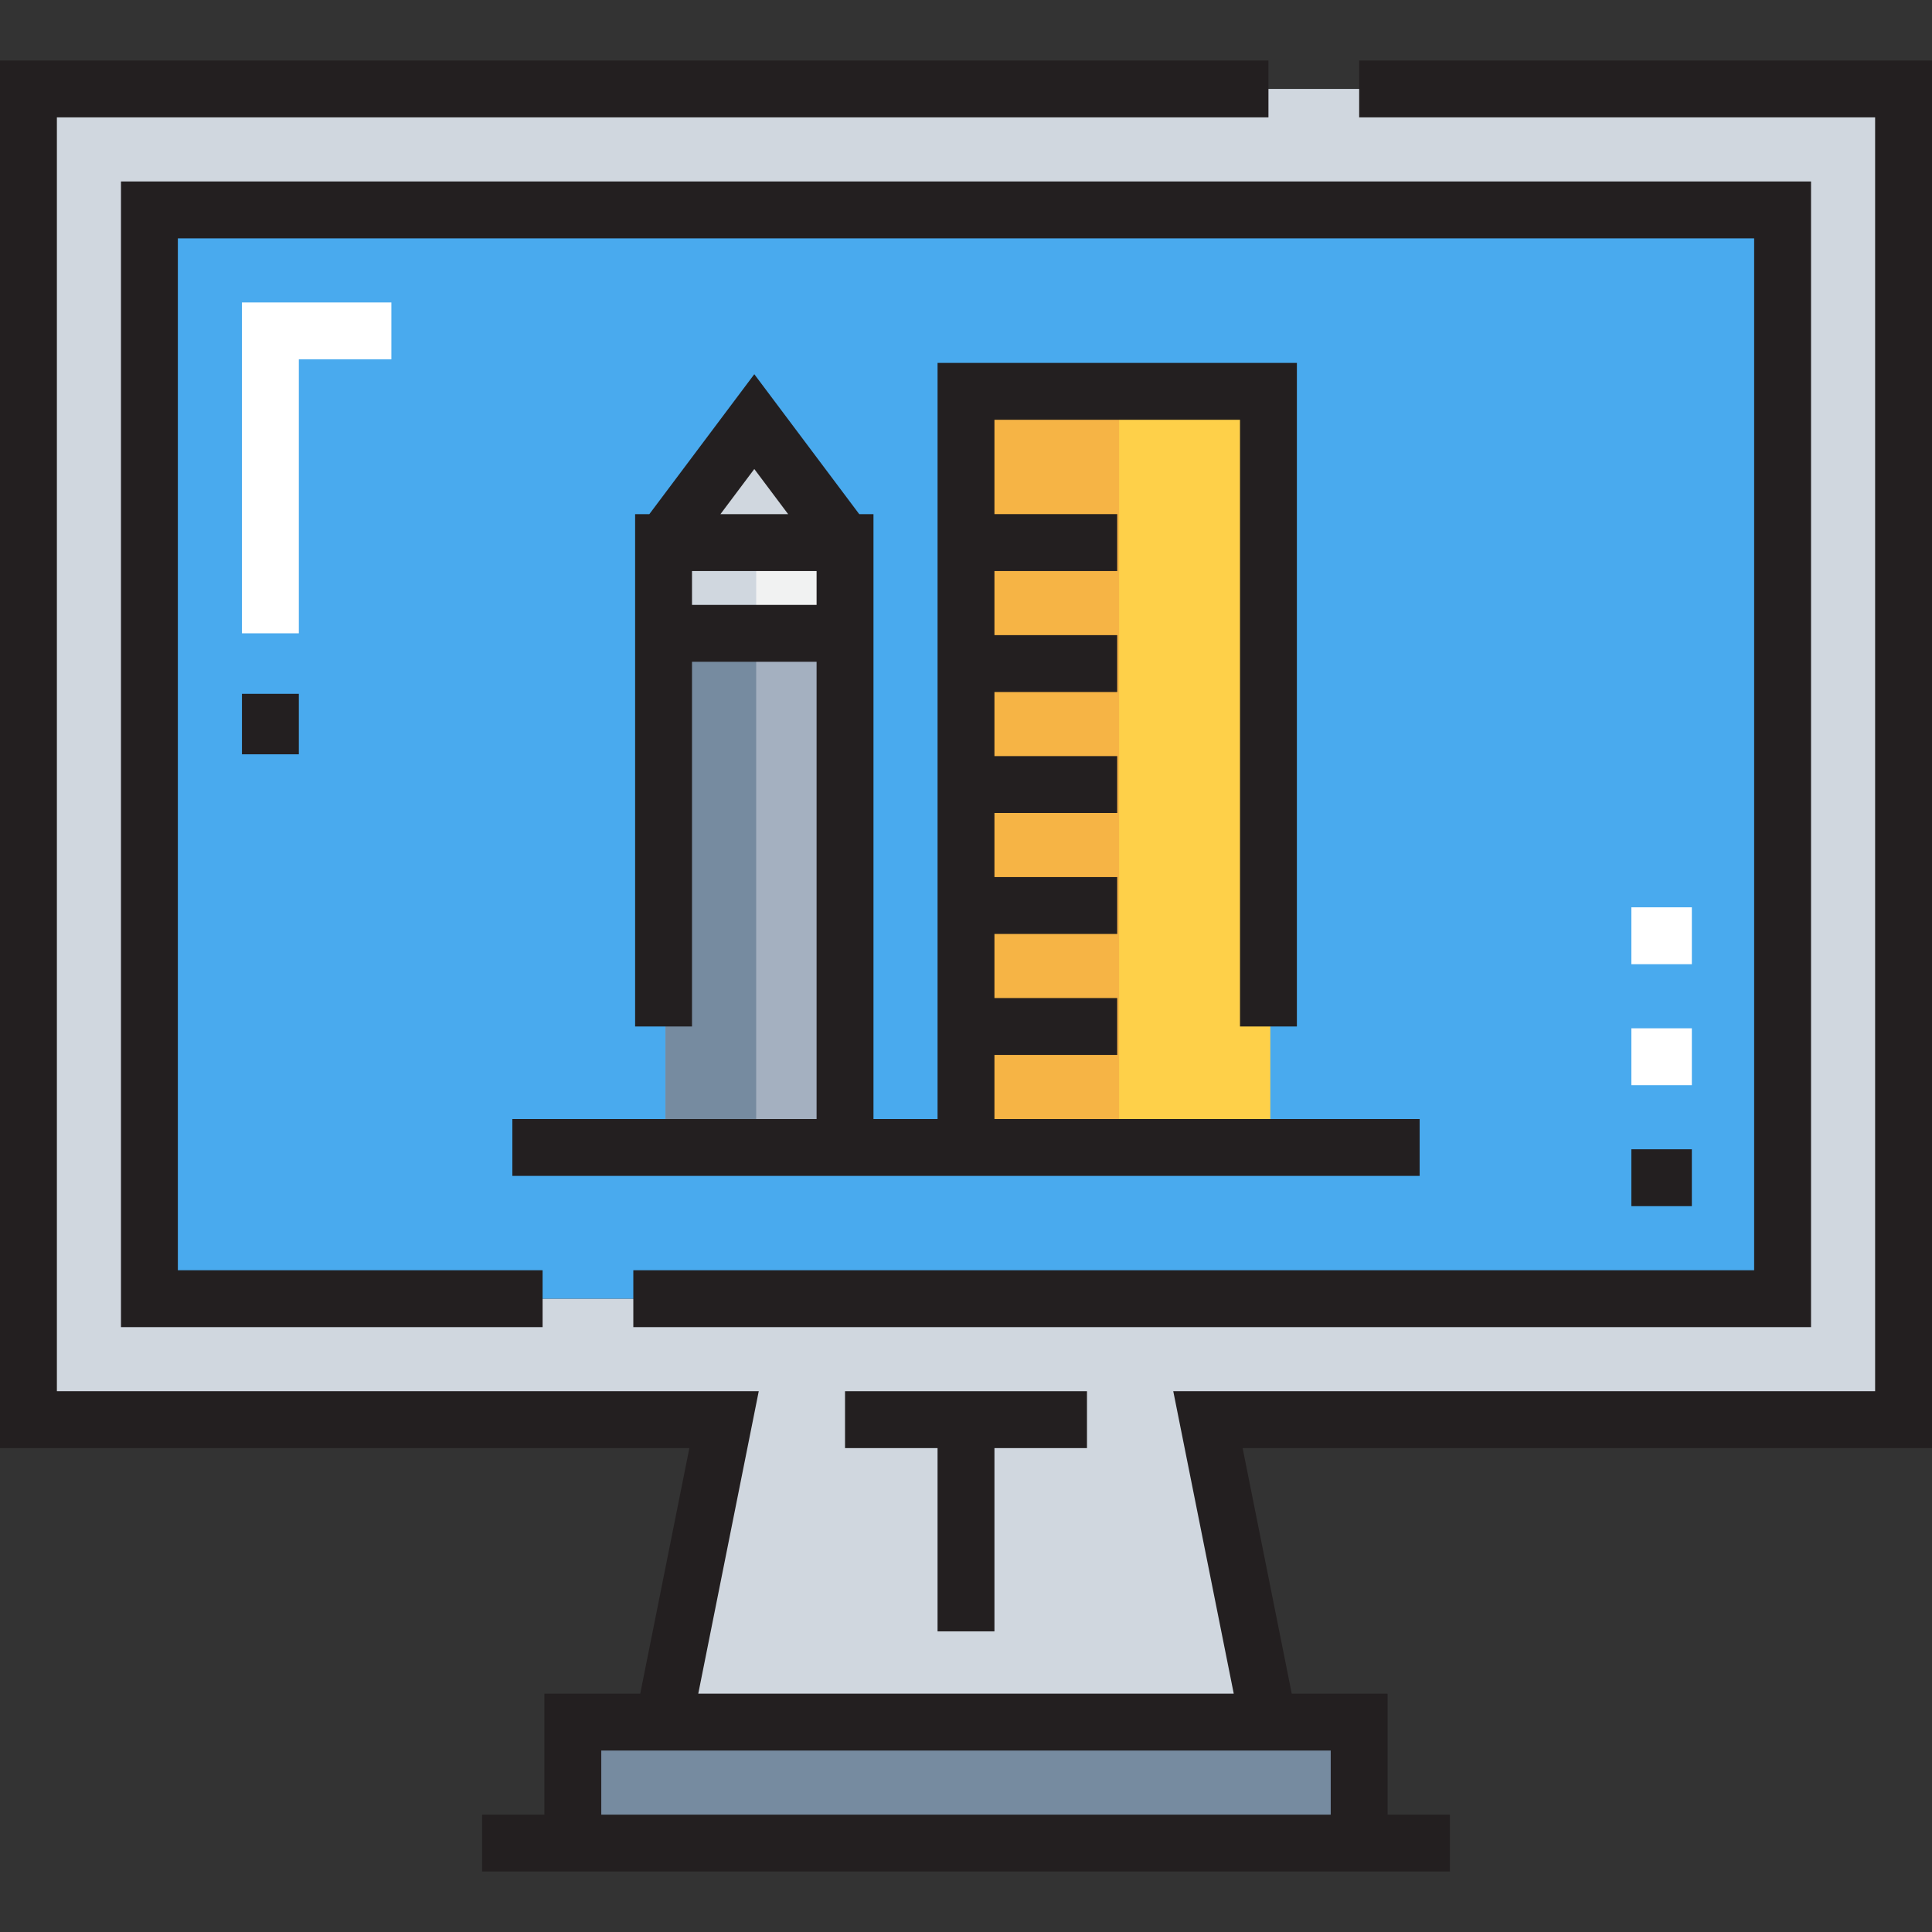 <?xml version="1.0" encoding="iso-8859-1"?>
<!-- Generator: Adobe Illustrator 21.0.0, SVG Export Plug-In . SVG Version: 6.00 Build 0)  -->
<svg version="1.1" id="Capa_1" xmlns="http://www.w3.org/2000/svg" xmlns:xlink="http://www.w3.org/1999/xlink" x="0px" y="0px"
	 viewBox="0 0 512 512" style="enable-background:new 0 0 512 512;" xml:space="preserve">
<rect x="0" y="0" width="512" height="512" fill="#333333" stroke="none"/>
<polygon style="fill:#768BA0;" points="360.696,456.373 360.696,488.432 152.309,488.432 152.309,456.373 176.354,456.373 
	336.652,456.373 "/>
<path style="fill:#D0D7DF;" d="M504.965,23.568v352.656H320.622l16.03,80.149H176.354l16.03-80.149H8.04V23.568H504.965z
	 M472.906,344.165V55.627H40.1v288.537H472.906z"/>
<rect x="40.1" y="55.627" style="fill:#49AAEE;" width="432.809" height="288.539"/>
<polygon style="fill:#D0D7DF;" points="200.399,111.731 224.444,143.791 176.354,143.791 "/>
<rect x="176.35" y="143.787" style="fill:#F1F2F2;" width="48.09" height="24.045"/>
<rect x="256.499" y="103.717" style="fill:#FED049;" width="80.15" height="200.369"/>
<rect x="176.35" y="167.837" style="fill:#A4B0C0;" width="48.09" height="136.25"/>
<rect x="256.499" y="103.717" style="fill:#F6B445;" width="40.075" height="200.369"/>
<rect x="176.35" y="167.837" style="fill:#768BA0;" width="24.045" height="136.25"/>
<rect x="176.35" y="143.787" style="fill:#D0D7DF;" width="24.045" height="24.045"/>
<g>
	<polygon style="fill:#231F20;" points="479.941,48.09 32.06,48.09 32.06,351.702 143.791,351.702 143.791,336.627 47.135,336.627 
		47.135,63.165 464.866,63.165 464.866,336.627 167.836,336.627 167.836,351.702 479.941,351.702 	"/>
	<path style="fill:#231F20;" d="M512,16.03H360.194v15.075h136.731v337.581H310.926l16.03,80.149h-141.91l16.03-80.149H15.075
		V31.105H336.15V16.03H0v367.731h182.686l-13.015,65.074h-25.403v32.06h-16.507v15.075h256.477v-15.075h-16.507v-32.06h-25.403
		l-13.015-65.074H512L512,16.03L512,16.03z M352.656,463.91v16.985H159.344V463.91H352.656z"/>
	<polygon style="fill:#231F20;" points="263.538,432.329 263.538,383.761 288.06,383.761 288.06,368.686 223.941,368.686 
		223.941,383.761 248.462,383.761 248.462,432.329 	"/>
	<path style="fill:#231F20;" d="M135.776,296.552v15.075h240.447v-15.075H263.538v-16.985h32.537v-15.075h-32.537v-16.985h32.537
		v-15.075h-32.537v-16.985h32.537v-15.075h-32.537v-16.984h32.537v-15.075h-32.537v-16.985h32.537v-15.075h-32.537v-25h65.075
		V272.03h15.075V96.179h-95.225v200.374h-16.984V136.254h-3.769l-27.814-37.085l-27.814,37.085h-3.769V272.03h15.075v-96.656h33.015
		v121.178H135.776z M199.896,124.294l8.97,11.96h-17.939L199.896,124.294z M183.389,160.299v-8.97h33.015v8.97H183.389z"/>
</g>
<polygon style="fill:#FFFFFF;" points="79.195,95.224 103.717,95.224 103.717,80.149 64.12,80.149 64.12,167.836 79.195,167.836 "/>
<g>
	<rect x="64.12" y="183.867" style="fill:#231F20;" width="15.075" height="16.03"/>
	<rect x="432.327" y="304.569" style="fill:#231F20;" width="16.03" height="15.075"/>
</g>
<g>
	<rect x="432.327" y="272.509" style="fill:#FFFFFF;" width="16.03" height="15.075"/>
	<rect x="432.327" y="240.449" style="fill:#FFFFFF;" width="16.03" height="15.075"/>
</g>
<g>
</g>
<g>
</g>
<g>
</g>
<g>
</g>
<g>
</g>
<g>
</g>
<g>
</g>
<g>
</g>
<g>
</g>
<g>
</g>
<g>
</g>
<g>
</g>
<g>
</g>
<g>
</g>
<g>
</g>
</svg>
